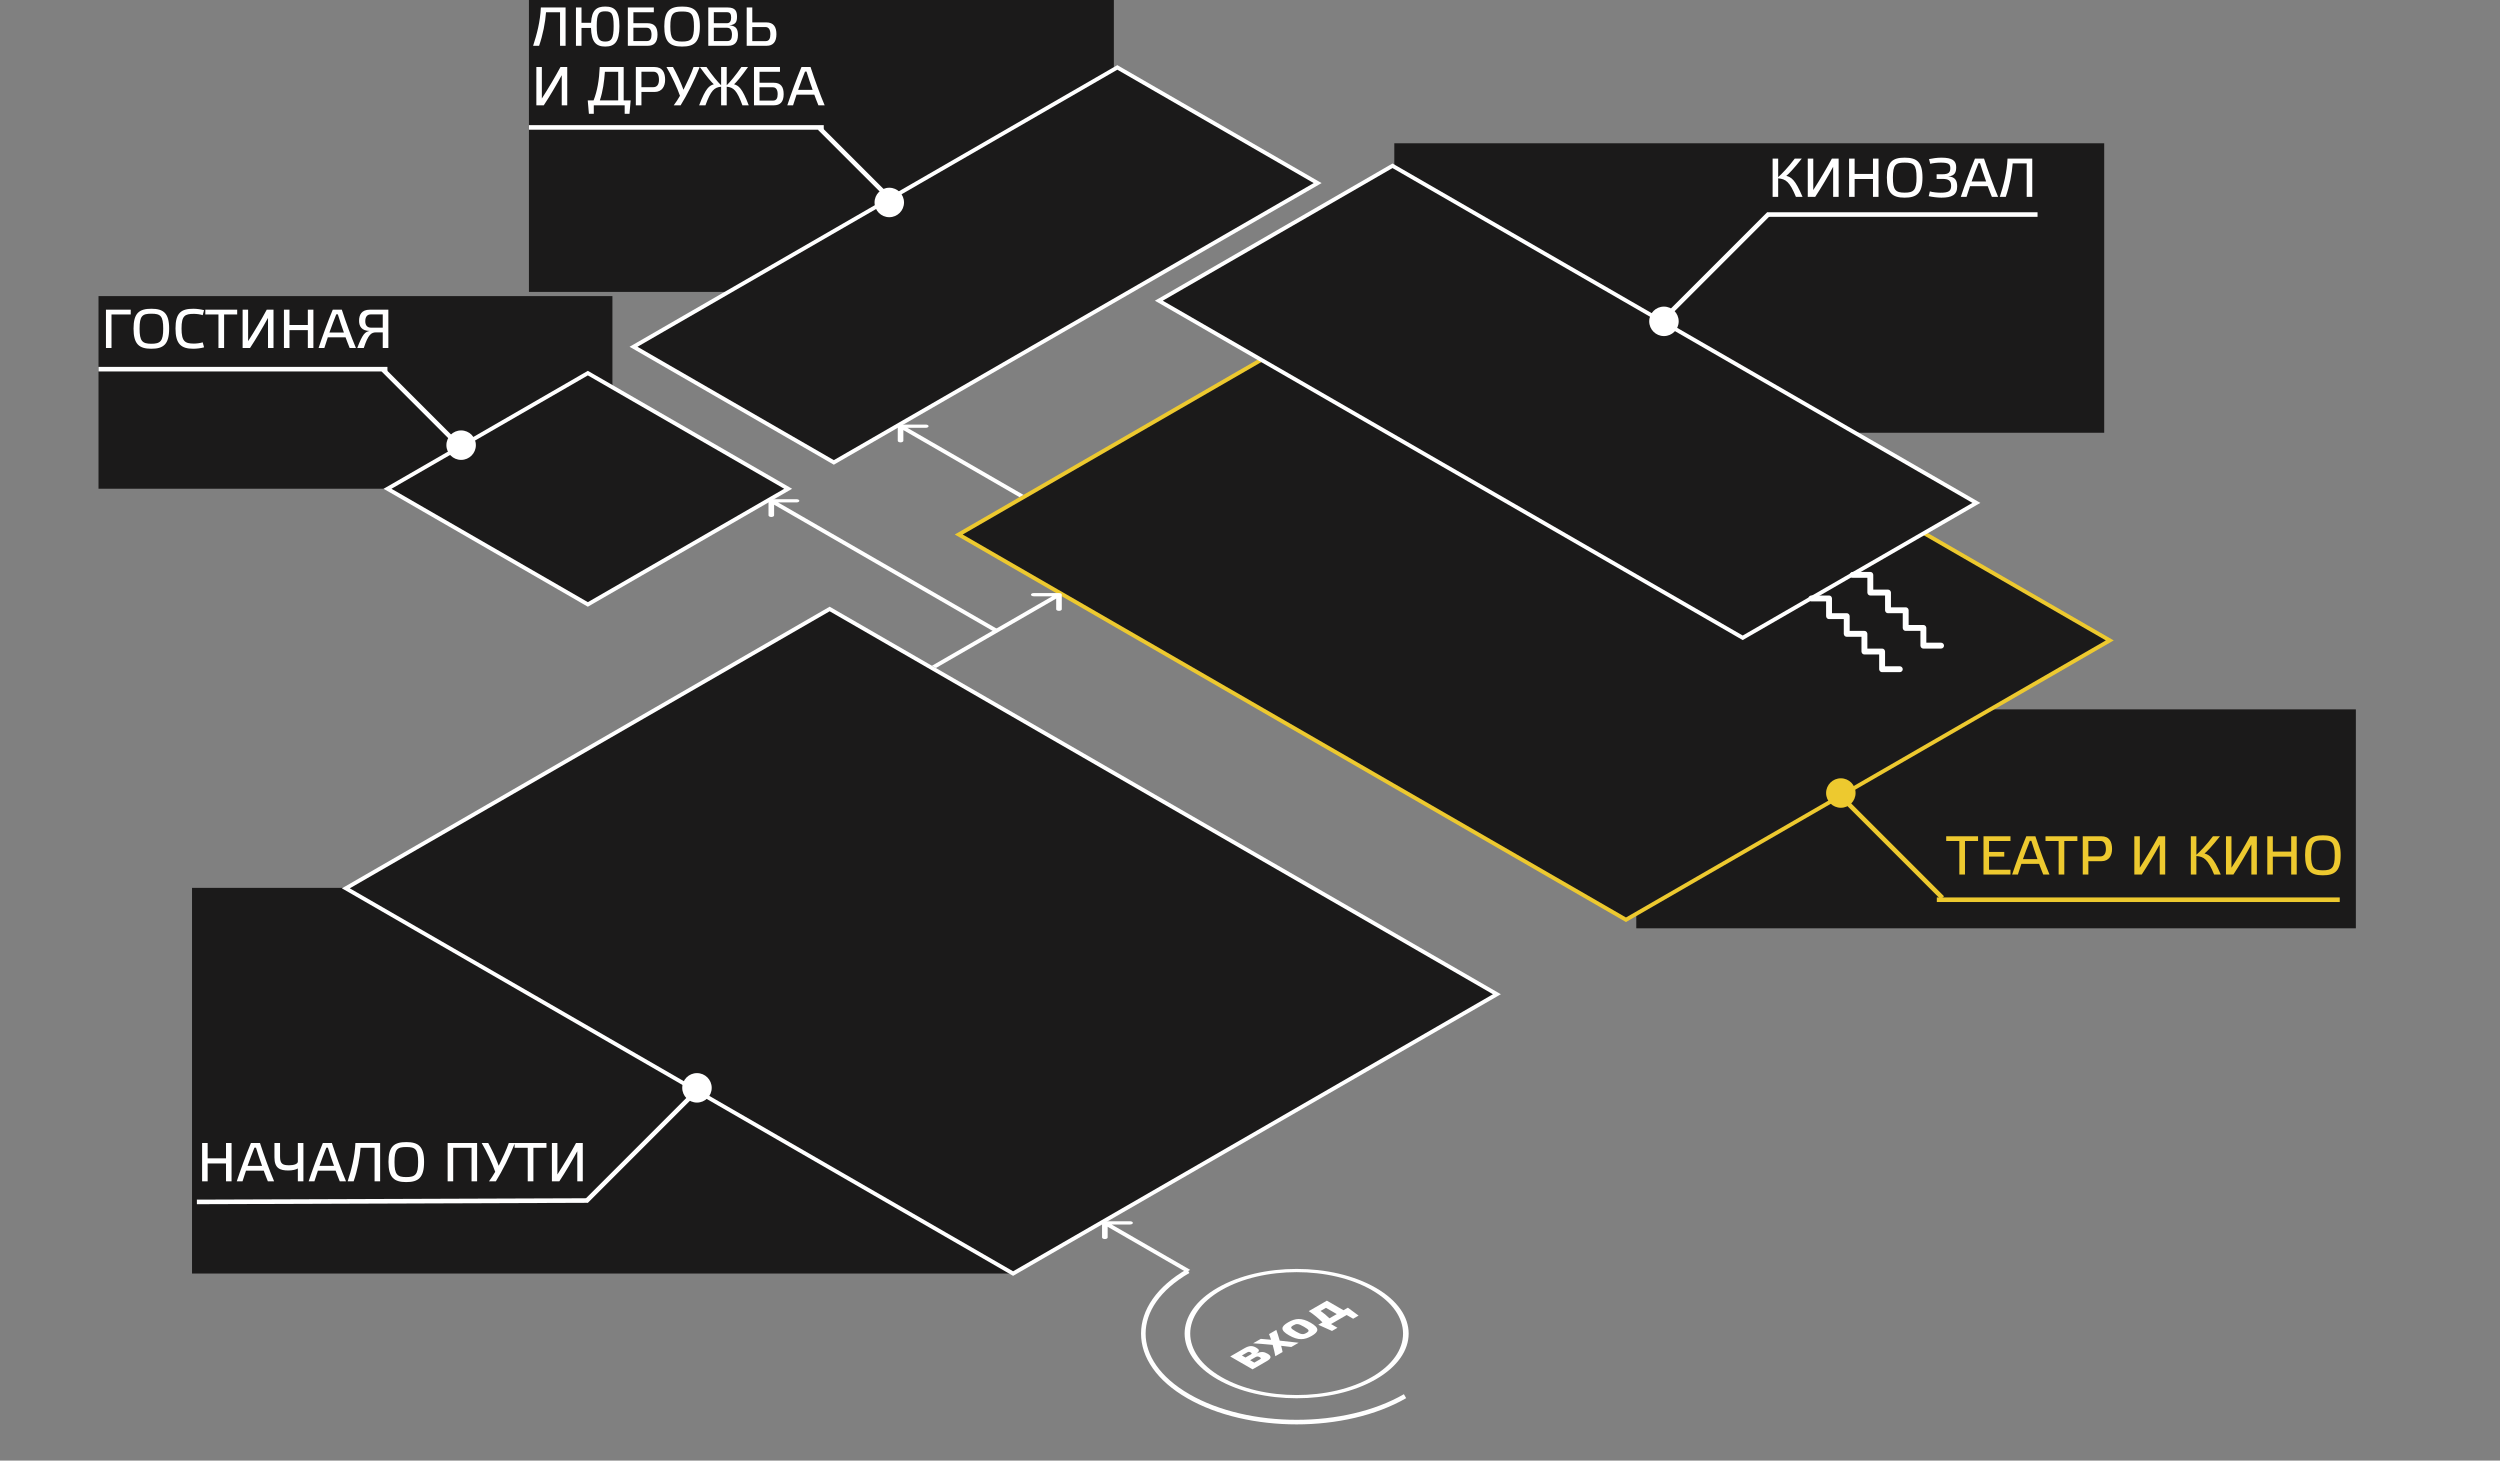<svg class="rooms-svg-map" width="546" height="319" viewBox="0 0 546 319" fill="none"
  xmlns="http://www.w3.org/2000/svg">

  <rect x="0" y="0" width="546" height="319" fill="#808080" stroke="none"/>

  <!-- Начало пути -->
  <g fill="#1B1A1A" data-rooms-map="1">
    <rect height="84.231" width="179.329" fill="#1B1A1A" y="193.91" x="41.938" />
    <rect x="0.866" width="122.014" height="168.276" transform="matrix(0.866 -0.5 0.866 0.5 74.782 194.442)" stroke="white"/>
    <line x1="42.998" y1="262.5" x2="128.395" y2="262.196" stroke="white"/>
    <line x1="128.043" y1="262.343" x2="152.51" y2="237.876" stroke="white"/>
    <circle cx="152.219" cy="237.586" r="3.219" fill="white"/>
    <path d="M45.352 254.1H49.36V258H50.572V249.636H49.36V252.984H45.352V249.636H44.14V258H45.352V254.1ZM58.499 258H59.867C58.895 255.732 57.683 252.396 56.783 249.636H54.803C53.711 252.288 52.583 255.36 51.707 258H52.967C53.207 257.244 53.459 256.464 53.723 255.672H57.599C57.899 256.512 58.223 257.304 58.499 258ZM55.907 250.644C56.303 251.916 56.759 253.308 57.239 254.628H54.071C54.551 253.272 55.055 251.928 55.571 250.644H55.907ZM65.049 253.68C65.049 254.208 64.209 254.496 63.165 254.496C61.749 254.496 61.161 254.196 61.161 252.624V249.636H59.937V252.756C59.937 255.168 61.149 255.636 62.997 255.636C63.885 255.636 64.713 255.42 65.049 255.192V258H66.261V249.636H65.049V253.68ZM74.202 258H75.57C74.598 255.732 73.386 252.396 72.486 249.636H70.506C69.414 252.288 68.286 255.36 67.41 258H68.67C68.91 257.244 69.162 256.464 69.426 255.672H73.302C73.602 256.512 73.926 257.304 74.202 258ZM71.61 250.644C72.006 251.916 72.462 253.308 72.942 254.628H69.774C70.254 253.272 70.758 251.928 71.274 250.644H71.61ZM81.808 250.68V258H83.02V249.636H77.62C77.488 252.684 76.744 255.516 75.928 258H77.236C78.04 255.696 78.592 252.912 78.748 250.68H81.808ZM88.728 249.432C86.1 249.432 84.841 250.356 84.841 253.764C84.841 257.208 86.1 258.168 88.728 258.168C91.368 258.168 92.617 257.208 92.617 253.764C92.617 250.356 91.356 249.432 88.728 249.432ZM88.728 257.076C86.749 257.076 86.16 256.5 86.16 253.788C86.16 250.98 86.749 250.512 88.728 250.512C90.721 250.512 91.32 250.98 91.32 253.788C91.32 256.5 90.721 257.076 88.728 257.076ZM98.977 250.68H102.985V258H104.197V249.636H97.765V258H98.977V250.68ZM108.92 254.604C108.32 252.936 107.384 250.98 106.628 249.636H105.2C106.208 251.292 107.636 254.364 108.152 255.924C107.768 256.608 107.228 257.424 106.796 258H108.296C109.676 255.804 111.368 252.42 112.46 249.636H111.116C110.636 251.052 109.748 252.948 108.92 254.604ZM116.492 258V250.68H119.348V249.636H112.388V250.68H115.256V258H116.492ZM127.279 249.636H125.803C124.579 251.904 123.199 254.232 121.735 256.512V249.636H120.535V258H122.155C123.511 255.948 124.867 253.632 126.079 251.424V258H127.279V249.636Z" fill="white"/>
  </g>

  <!-- Гостиная -->
  <g fill="#1B1A1A" data-rooms-map="2">
    <rect height="42.072" width="112.237" fill="#1b1a1a" y="64.667" x="21.515" />
    <rect x="0.866" width="50.519" height="50.519" transform="matrix(0.866 -0.5 0.866 0.5 83.888 107.182)" stroke="white"/>
    <line x1="21.515" y1="80.627" x2="84.614" y2="80.627" stroke="white"/>
    <line x1="83.68" y1="80.773" x2="100.42" y2="97.514" stroke="white"/>
    <circle cx="100.711" cy="97.223" r="3.219" fill="white"/>
    <path d="M24.352 76V68.68H28.552V67.636H23.14V76H24.352ZM33.053 67.432C30.425 67.432 29.165 68.356 29.165 71.764C29.165 75.208 30.425 76.168 33.053 76.168C35.693 76.168 36.941 75.208 36.941 71.764C36.941 68.356 35.681 67.432 33.053 67.432ZM33.053 75.076C31.073 75.076 30.485 74.5 30.485 71.788C30.485 68.98 31.073 68.512 33.053 68.512C35.045 68.512 35.645 68.98 35.645 71.788C35.645 74.5 35.045 75.076 33.053 75.076ZM38.329 71.74C38.329 75.148 39.577 76.168 42.205 76.168C42.961 76.168 43.921 76.048 44.569 75.856L44.269 74.764C43.789 74.932 42.961 75.04 42.349 75.04C40.381 75.04 39.649 74.56 39.649 71.752C39.649 68.932 40.381 68.548 42.349 68.548C42.961 68.548 43.789 68.656 44.269 68.836L44.569 67.744C43.933 67.564 42.961 67.432 42.205 67.432C39.577 67.432 38.329 68.32 38.329 71.74ZM48.945 76V68.68H51.801V67.636H44.841V68.68H47.709V76H48.945ZM59.732 67.636H58.256C57.032 69.904 55.652 72.232 54.188 74.512V67.636H52.988V76H54.608C55.964 73.948 57.32 71.632 58.532 69.424V76H59.732V67.636ZM63.223 72.1H67.231V76H68.443V67.636H67.231V70.984H63.223V67.636H62.011V76H63.223V72.1ZM76.37 76H77.738C76.766 73.732 75.554 70.396 74.654 67.636H72.674C71.582 70.288 70.454 73.36 69.578 76H70.838C71.078 75.244 71.33 74.464 71.594 73.672H75.47C75.77 74.512 76.094 75.304 76.37 76ZM73.778 68.644C74.174 69.916 74.63 71.308 75.11 72.628H71.942C72.422 71.272 72.926 69.928 73.442 68.644H73.778ZM83.592 71.56H81.012C80.208 71.56 79.776 71.044 79.776 70.156C79.776 69.184 80.208 68.668 80.964 68.668H83.592V71.56ZM80.724 72.28C79.728 72.46 79.188 72.952 78.024 76H79.452C80.412 73.012 81.108 72.592 82.14 72.592H83.592V76H84.816V67.636H80.772C78.96 67.636 78.42 68.752 78.42 70.072C78.42 71.248 78.972 72.256 80.724 72.28Z" fill="white"/>
  </g>

  <!-- Любовь и дружба -->
  <g fill="#1B1A1A" data-rooms-map="3">
    <rect height="63.946" width="127.748" fill="#1b1a1a" y="-0.193" x="115.519" />
    <rect x="0.866" width="122.014" height="50.519" transform="matrix(0.866 -0.5 0.866 0.5 137.611 76.167)" stroke="white"/>
    <line x1="115.519" y1="27.83" x2="179.905" y2="27.83" stroke="white"/>
    <line x1="178.971" y1="27.977" x2="194.424" y2="43.429" stroke="white"/>
    <circle cx="194.219" cy="44.219" r="3.219" fill="white"/>
    <path d="M122.312 2.68V10H123.524V1.636H118.124C117.992 4.684 117.248 7.516 116.432 10H117.74C118.544 7.696 119.096 4.912 119.252 2.68H122.312ZM132.184 1.432C130.3 1.432 129.232 2.2 129.088 4.984H127V1.636H125.788V10H127V6.1H129.076C129.148 9.22 130.228 10.168 132.184 10.168C134.236 10.168 135.28 9.136 135.28 5.704C135.28 2.32 134.224 1.432 132.184 1.432ZM132.172 9.076C130.816 9.076 130.324 8.428 130.324 5.704C130.324 2.896 130.816 2.476 132.172 2.476C133.552 2.476 134.02 2.896 134.02 5.704C134.02 8.428 133.552 9.076 132.172 9.076ZM138.332 8.968V6.064H141.248C141.968 6.064 142.292 6.664 142.292 7.564C142.292 8.428 142.028 8.968 141.296 8.968H138.332ZM142.796 1.636H137.12V10H141.476C142.82 10 143.6 9.268 143.6 7.576C143.6 6.028 143.048 5.068 141.38 5.068H138.332V2.68H142.796V1.636ZM148.967 1.432C146.339 1.432 145.079 2.356 145.079 5.764C145.079 9.208 146.339 10.168 148.967 10.168C151.607 10.168 152.855 9.208 152.855 5.764C152.855 2.356 151.595 1.432 148.967 1.432ZM148.967 9.076C146.987 9.076 146.399 8.5 146.399 5.788C146.399 2.98 146.987 2.512 148.967 2.512C150.959 2.512 151.559 2.98 151.559 5.788C151.559 8.5 150.959 9.076 148.967 9.076ZM155.899 8.968V6.064H158.815C159.535 6.064 159.859 6.664 159.859 7.564C159.859 8.428 159.595 8.968 158.863 8.968H155.899ZM155.899 2.668H158.767C159.475 2.668 159.679 3.088 159.679 3.844C159.679 4.528 159.463 5.068 158.767 5.068H155.899V2.668ZM159.271 5.536C160.759 5.404 160.963 4.672 160.963 3.628C160.963 2.488 160.615 1.636 158.947 1.636H154.687V10H159.043C160.387 10 161.167 9.268 161.167 7.672C161.167 6.472 160.855 5.608 159.271 5.536ZM164.301 8.98V5.908H167.169C167.913 5.908 168.249 6.508 168.249 7.468C168.249 8.404 167.973 8.98 167.217 8.98H164.301ZM163.077 1.636V10H167.445C168.861 10 169.569 9.1 169.569 7.48C169.569 5.992 169.053 4.888 167.337 4.888H164.301V1.636H163.077ZM123.884 14.636H122.408C121.184 16.904 119.804 19.232 118.34 21.512V14.636H117.14V23H118.76C120.116 20.948 121.472 18.632 122.684 16.424V23H123.884V14.636ZM136.212 14.636H130.98C130.86 17.492 130.44 19.892 129.636 21.932H128.364L128.616 24.848H129.684V23H136.428V24.848H137.484L137.736 21.932H136.212V14.636ZM135.012 21.932H131.004C131.664 19.988 131.964 17.768 132.108 15.68H135.012V21.932ZM140.09 19.04V15.668H142.73C143.51 15.668 143.918 16.292 143.918 17.42C143.918 18.428 143.51 19.04 142.682 19.04H140.09ZM140.09 23V20.084H142.958C144.626 20.084 145.262 18.8 145.262 17.432C145.262 15.896 144.722 14.636 142.91 14.636H138.866V23H140.09ZM149.272 19.604C148.672 17.936 147.736 15.98 146.98 14.636H145.552C146.56 16.292 147.988 19.364 148.504 20.924C148.12 21.608 147.58 22.424 147.148 23H148.648C150.028 20.804 151.72 17.42 152.812 14.636H151.468C150.988 16.052 150.1 17.948 149.272 19.604ZM154.071 23C155.259 19.712 156.027 19.076 157.491 18.944V23H158.715V18.944C160.179 19.064 160.947 19.712 162.147 23H163.527C162.063 19.172 161.307 18.716 160.323 18.404C160.743 18.056 161.835 16.796 163.371 14.636H161.919C160.683 16.448 159.399 17.972 158.715 18.62V14.636H157.491V18.62C156.807 17.96 155.523 16.448 154.299 14.636H152.847C154.383 16.796 155.475 18.056 155.895 18.404C154.911 18.716 154.155 19.172 152.691 23H154.071ZM165.883 21.968V19.064H168.799C169.519 19.064 169.843 19.664 169.843 20.564C169.843 21.428 169.579 21.968 168.847 21.968H165.883ZM170.347 14.636H164.671V23H169.027C170.371 23 171.151 22.268 171.151 20.576C171.151 19.028 170.599 18.068 168.931 18.068H165.883V15.68H170.347V14.636ZM178.738 23H180.106C179.134 20.732 177.922 17.396 177.022 14.636H175.042C173.95 17.288 172.822 20.36 171.946 23H173.206C173.446 22.244 173.698 21.464 173.962 20.672H177.838C178.138 21.512 178.462 22.304 178.738 23ZM176.146 15.644C176.542 16.916 176.998 18.308 177.478 19.628H174.31C174.79 18.272 175.294 16.928 175.81 15.644H176.146Z" fill="white"/>
  </g>

  <!-- Театр и кино -->
  <g fill="#1B1A1A">
    <rect height="47.816" width="157.157" fill="#1b1a1a" y="154.927" x="357.364" />
    <rect x="0.866" width="122.014" height="168.276" transform="matrix(0.866 -0.5 0.866 0.5 208.635 117.17)" stroke="#EDC92F"/>
    <line x1="511" y1="196.5" x2="423" y2="196.5" stroke="#EDC92F"/>
    <line x1="424.22" y1="196.088" x2="402.328" y2="174.197" stroke="#EDC92F"/>
    <circle cx="402.038" cy="173.199" r="3.219" fill="#EDC92F"/>
    <path d="M429.152 191V183.68H432.008V182.636H425.048V183.68H427.916V191H429.152ZM433.195 182.636V191H439.087V189.956H434.407V187.088H437.731V186.056H434.407V183.68H439.087V182.636H433.195ZM446.242 191H447.61C446.638 188.732 445.426 185.396 444.526 182.636H442.546C441.454 185.288 440.326 188.36 439.45 191H440.71C440.95 190.244 441.201 189.464 441.466 188.672H445.342C445.642 189.512 445.966 190.304 446.242 191ZM443.65 183.644C444.046 184.916 444.502 186.308 444.982 187.628H441.814C442.294 186.272 442.798 184.928 443.314 183.644H443.65ZM450.843 191V183.68H453.699V182.636H446.739V183.68H449.607V191H450.843ZM456.098 187.04V183.668H458.738C459.518 183.668 459.926 184.292 459.926 185.42C459.926 186.428 459.518 187.04 458.69 187.04H456.098ZM456.098 191V188.084H458.966C460.634 188.084 461.27 186.8 461.27 185.432C461.27 183.896 460.73 182.636 458.918 182.636H454.874V191H456.098ZM472.88 182.636H471.404C470.18 184.904 468.8 187.232 467.336 189.512V182.636H466.136V191H467.756C469.112 188.948 470.468 186.632 471.68 184.424V191H472.88V182.636ZM485.016 191C483.396 187.172 482.544 186.716 481.464 186.404C481.932 186.056 483.144 184.796 484.848 182.636H483.312C481.92 184.496 480.432 186.056 479.688 186.68V182.636H478.476V191H479.688V186.956C481.344 187.088 482.208 187.676 483.564 191H485.016ZM492.896 182.636H491.42C490.196 184.904 488.816 187.232 487.352 189.512V182.636H486.152V191H487.772C489.128 188.948 490.484 186.632 491.696 184.424V191H492.896V182.636ZM496.387 187.1H500.395V191H501.607V182.636H500.395V185.984H496.387V182.636H495.175V191H496.387V187.1ZM507.314 182.432C504.686 182.432 503.426 183.356 503.426 186.764C503.426 190.208 504.686 191.168 507.314 191.168C509.954 191.168 511.202 190.208 511.202 186.764C511.202 183.356 509.942 182.432 507.314 182.432ZM507.314 190.076C505.334 190.076 504.746 189.5 504.746 186.788C504.746 183.98 505.334 183.512 507.314 183.512C509.306 183.512 509.906 183.98 509.906 186.788C509.906 189.5 509.306 190.076 507.314 190.076Z" fill="#EDC92F"/>
  </g>

  <!-- Кинозал -->
  <g fill="#1B1A1A" data-rooms-map="5">
    <rect height="63.225" width="155.042" fill="#1b1a1a" y="31.291" x="304.516" />
    <rect x="0.866" width="58.93" height="147.248" transform="matrix(0.866 -0.5 0.866 0.5 252.342 66.106)" fill="#1B1A1A" stroke="white"/>
    <line x1="445" y1="46.858" x2="385.942" y2="46.858" stroke="white"/>
    <line x1="386.295" y1="46.712" x2="363.116" y2="69.891" stroke="white"/>
    <circle cx="363.406" cy="70.181" r="3.219" fill="white"/>
    <path d="M393.68 43C392.06 39.172 391.208 38.716 390.128 38.404C390.596 38.056 391.808 36.796 393.512 34.636H391.976C390.584 36.496 389.096 38.056 388.352 38.68V34.636H387.14V43H388.352V38.956C390.008 39.088 390.872 39.676 392.228 43H393.68ZM401.56 34.636H400.084C398.86 36.904 397.48 39.232 396.016 41.512V34.636H394.816V43H396.436C397.792 40.948 399.148 38.632 400.36 36.424V43H401.56V34.636ZM405.051 39.1H409.059V43H410.271V34.636H409.059V37.984H405.051V34.636H403.839V43H405.051V39.1ZM415.979 34.432C413.351 34.432 412.091 35.356 412.091 38.764C412.091 42.208 413.351 43.168 415.979 43.168C418.619 43.168 419.867 42.208 419.867 38.764C419.867 35.356 418.607 34.432 415.979 34.432ZM415.979 42.076C413.999 42.076 413.411 41.5 413.411 38.788C413.411 35.98 413.999 35.512 415.979 35.512C417.971 35.512 418.571 35.98 418.571 38.788C418.571 41.5 417.971 42.076 415.979 42.076ZM422.959 39.076H424.243C425.599 39.076 426.127 39.46 426.127 40.6C426.127 41.692 425.587 42.088 423.847 42.088C423.127 42.088 422.095 41.992 421.483 41.8L421.231 42.844C421.963 43.012 423.139 43.168 424.003 43.168C426.307 43.168 427.447 42.556 427.447 40.72C427.447 39.52 427.075 38.608 425.491 38.536C426.979 38.404 427.231 37.564 427.231 36.52C427.231 35.092 426.391 34.432 424.003 34.432C423.043 34.432 421.999 34.6 421.303 34.744L421.567 35.788C422.107 35.62 423.127 35.512 423.847 35.512C425.563 35.512 425.947 35.848 425.947 36.724C425.947 37.684 425.539 38.056 424.231 38.056H422.959V39.076ZM435.027 43H436.395C435.423 40.732 434.211 37.396 433.311 34.636H431.331C430.239 37.288 429.111 40.36 428.235 43H429.495C429.735 42.244 429.987 41.464 430.251 40.672H434.127C434.427 41.512 434.751 42.304 435.027 43ZM432.435 35.644C432.831 36.916 433.287 38.308 433.767 39.628H430.599C431.079 38.272 431.583 36.928 432.099 35.644H432.435ZM442.632 35.68V43H443.844V34.636H438.444C438.312 37.684 437.568 40.516 436.752 43H438.06C438.864 40.696 439.416 37.912 439.572 35.68H442.632Z" fill="white"/>

    <path d="M407.813 138.31C407.826 138.337 407.833 138.377 407.833 138.431V141.65H411.052C411.213 141.65 411.351 141.7 411.465 141.801C411.579 141.902 411.649 142.026 411.676 142.173C411.689 142.2 411.696 142.24 411.696 142.294V145.513H414.915C415.09 145.513 415.241 145.577 415.368 145.704C415.495 145.832 415.559 145.983 415.559 146.157C415.559 146.332 415.495 146.482 415.368 146.61C415.241 146.737 415.09 146.801 414.915 146.801H411.052C410.891 146.801 410.754 146.751 410.64 146.65C410.526 146.549 410.455 146.425 410.428 146.278C410.415 146.251 410.408 146.211 410.408 146.157V142.938H407.189C407.028 142.938 406.891 142.888 406.776 142.787C406.662 142.686 406.592 142.562 406.565 142.415C406.552 142.388 406.545 142.348 406.545 142.294V139.075H403.326C403.165 139.075 403.027 139.024 402.913 138.924C402.799 138.823 402.729 138.699 402.702 138.551C402.689 138.525 402.682 138.484 402.682 138.431V135.211H399.463C399.302 135.211 399.164 135.161 399.05 135.061C398.936 134.96 398.866 134.836 398.839 134.688C398.825 134.661 398.819 134.621 398.819 134.568V131.348H395.599C395.425 131.348 395.274 131.285 395.147 131.157C395.019 131.03 394.956 130.879 394.956 130.704C394.956 130.53 395.019 130.379 395.147 130.252C395.274 130.124 395.425 130.061 395.599 130.061H399.463C399.624 130.061 399.761 130.111 399.875 130.211C399.989 130.312 400.06 130.436 400.086 130.584C400.1 130.611 400.106 130.651 400.106 130.704V133.924H403.326C403.487 133.924 403.624 133.974 403.738 134.075C403.852 134.175 403.923 134.299 403.95 134.447C403.963 134.474 403.97 134.514 403.97 134.568V137.787H407.189C407.35 137.787 407.487 137.837 407.601 137.938C407.715 138.038 407.786 138.162 407.813 138.31Z" fill="white"/>
    <path d="M416.827 133.159C416.84 133.186 416.847 133.226 416.847 133.28V136.499H420.066C420.227 136.499 420.365 136.55 420.479 136.65C420.593 136.751 420.663 136.875 420.69 137.022C420.703 137.049 420.71 137.089 420.71 137.143V140.362H423.929C424.104 140.362 424.255 140.426 424.382 140.554C424.51 140.681 424.573 140.832 424.573 141.006C424.573 141.181 424.51 141.332 424.382 141.459C424.255 141.586 424.104 141.65 423.929 141.65H420.066C419.905 141.65 419.768 141.6 419.654 141.499C419.54 141.399 419.469 141.275 419.443 141.127C419.429 141.1 419.422 141.06 419.422 141.006V137.787H416.203C416.042 137.787 415.905 137.737 415.791 137.636C415.677 137.535 415.606 137.411 415.579 137.264C415.566 137.237 415.559 137.197 415.559 137.143V133.924H412.34C412.179 133.924 412.041 133.873 411.927 133.773C411.813 133.672 411.743 133.548 411.716 133.401C411.703 133.374 411.696 133.334 411.696 133.28V130.061H408.477C408.316 130.061 408.178 130.01 408.064 129.91C407.95 129.809 407.88 129.685 407.853 129.537C407.84 129.511 407.833 129.47 407.833 129.417V126.197H404.614C404.439 126.197 404.288 126.134 404.161 126.006C404.033 125.879 403.97 125.728 403.97 125.554C403.97 125.379 404.033 125.228 404.161 125.101C404.288 124.973 404.439 124.91 404.614 124.91H408.477C408.638 124.91 408.775 124.96 408.889 125.061C409.003 125.161 409.074 125.285 409.101 125.433C409.114 125.46 409.121 125.5 409.121 125.554V128.773H412.34C412.501 128.773 412.638 128.823 412.752 128.924C412.866 129.024 412.937 129.148 412.964 129.296C412.977 129.323 412.984 129.363 412.984 129.417V132.636H416.203C416.364 132.636 416.502 132.686 416.616 132.787C416.73 132.888 416.8 133.012 416.827 133.159Z" fill="white"/>
  </g>

  <!-- Стрелочки -->
  <path d="M231.895 129.878C231.895 129.683 231.621 129.525 231.283 129.525L225.771 129.525C225.433 129.525 225.159 129.683 225.159 129.878C225.159 130.074 225.433 130.232 225.771 130.232L230.67 130.232L230.67 133.06C230.67 133.255 230.944 133.414 231.283 133.414C231.621 133.414 231.895 133.255 231.895 133.06L231.895 129.878ZM204.399 145.898L231.716 130.128L230.85 129.628L203.533 145.398L204.399 145.898Z" fill="white"/>
  <path d="M168.454 109.023C168.116 109.023 167.841 109.181 167.841 109.377L167.841 112.558C167.841 112.754 168.116 112.912 168.454 112.912C168.792 112.912 169.066 112.754 169.066 112.558L169.066 109.73L173.965 109.73C174.303 109.73 174.578 109.572 174.578 109.377C174.578 109.181 174.303 109.023 173.965 109.023L168.454 109.023ZM218.057 137.513L168.887 109.127L168.021 109.627L217.191 138.013L218.057 137.513Z" fill="white"/>
  <path d="M196.681 92.728C196.343 92.728 196.069 92.886 196.069 93.081L196.069 96.263C196.069 96.458 196.343 96.617 196.681 96.617C197.019 96.617 197.294 96.458 197.294 96.263L197.294 93.435L202.193 93.435C202.531 93.435 202.805 93.277 202.805 93.081C202.805 92.886 202.531 92.728 202.193 92.728L196.681 92.728ZM223.52 108.076L197.114 92.831L196.248 93.331L222.654 108.576L223.52 108.076Z" fill="white"/>
  <path d="M241.299 266.723C240.96 266.723 240.686 266.882 240.686 267.077L240.686 270.259C240.686 270.454 240.96 270.612 241.299 270.612C241.637 270.612 241.911 270.454 241.911 270.259L241.911 267.431L246.81 267.431C247.148 267.431 247.422 267.272 247.422 267.077C247.422 266.882 247.148 266.723 246.81 266.723L241.299 266.723ZM259.943 277.34L241.732 266.827L240.866 267.327L259.077 277.84L259.943 277.34Z" fill="white"/>
  <circle r="19.477" transform="matrix(0.866 -0.5 0.866 0.5 283.185 291.257)" stroke="white"/>
  <path d="M306.859 304.925C293.784 312.473 272.585 312.473 259.51 304.925C246.434 297.376 246.434 285.138 259.51 277.59" stroke="white"/>
  <path d="M273.938 297.594L273.033 297.071L274.214 296.389C274.5 296.224 274.767 296.202 275.129 296.411C275.462 296.604 275.424 296.736 275.158 296.89L273.938 297.594ZM271.233 296.032L272.404 295.355C272.652 295.212 272.852 295.196 273.157 295.372C273.443 295.537 273.433 295.663 273.186 295.806L272.014 296.483L271.233 296.032ZM274.329 295.663C275.234 295.064 275.043 294.723 274.357 294.327C273.595 293.887 272.9 293.815 271.785 294.459L268.68 296.252L273.557 299.067L276.691 297.258C277.596 296.736 277.825 296.219 276.844 295.652C276.082 295.212 275.396 295.091 274.329 295.663ZM283.624 293.256C282.567 293.118 281.014 292.948 279.49 292.794C279.233 291.908 278.956 291.012 278.747 290.451L277.156 291.369C277.27 291.666 277.451 292.101 277.594 292.601C276.746 292.519 275.927 292.442 275.355 292.409L273.679 293.377C274.688 293.432 276.327 293.564 277.956 293.723C278.213 294.686 278.451 295.659 278.528 296.198L280.118 295.28C280.061 294.939 279.947 294.466 279.804 293.921C280.661 294.009 281.443 294.097 282.014 294.185L283.624 293.256ZM286.468 291.768C288.059 290.849 288.25 290.046 286.249 288.892C284.258 287.742 282.905 287.885 281.324 288.798C279.771 289.694 279.514 290.481 281.505 291.63C283.505 292.785 284.896 292.675 286.468 291.768ZM282.467 289.458C283.162 289.057 283.515 289.029 284.792 289.766C286.02 290.475 286.02 290.706 285.325 291.108C284.639 291.504 284.239 291.504 283.01 290.794C281.734 290.057 281.781 289.854 282.467 289.458ZM285.828 286.352C286.933 287.067 287.943 287.924 288.829 288.799L287.915 289.327L290.906 290.68L292.106 289.987L290.696 289.173L294.116 287.199L295.526 288.012L296.717 287.325L294.374 285.598L293.411 286.154L289.791 284.064L285.828 286.352ZM289.591 285.631L291.954 286.995L290.353 287.919C289.744 287.314 289.039 286.731 288.41 286.313L289.591 285.631Z" fill="white"/>
</svg>
